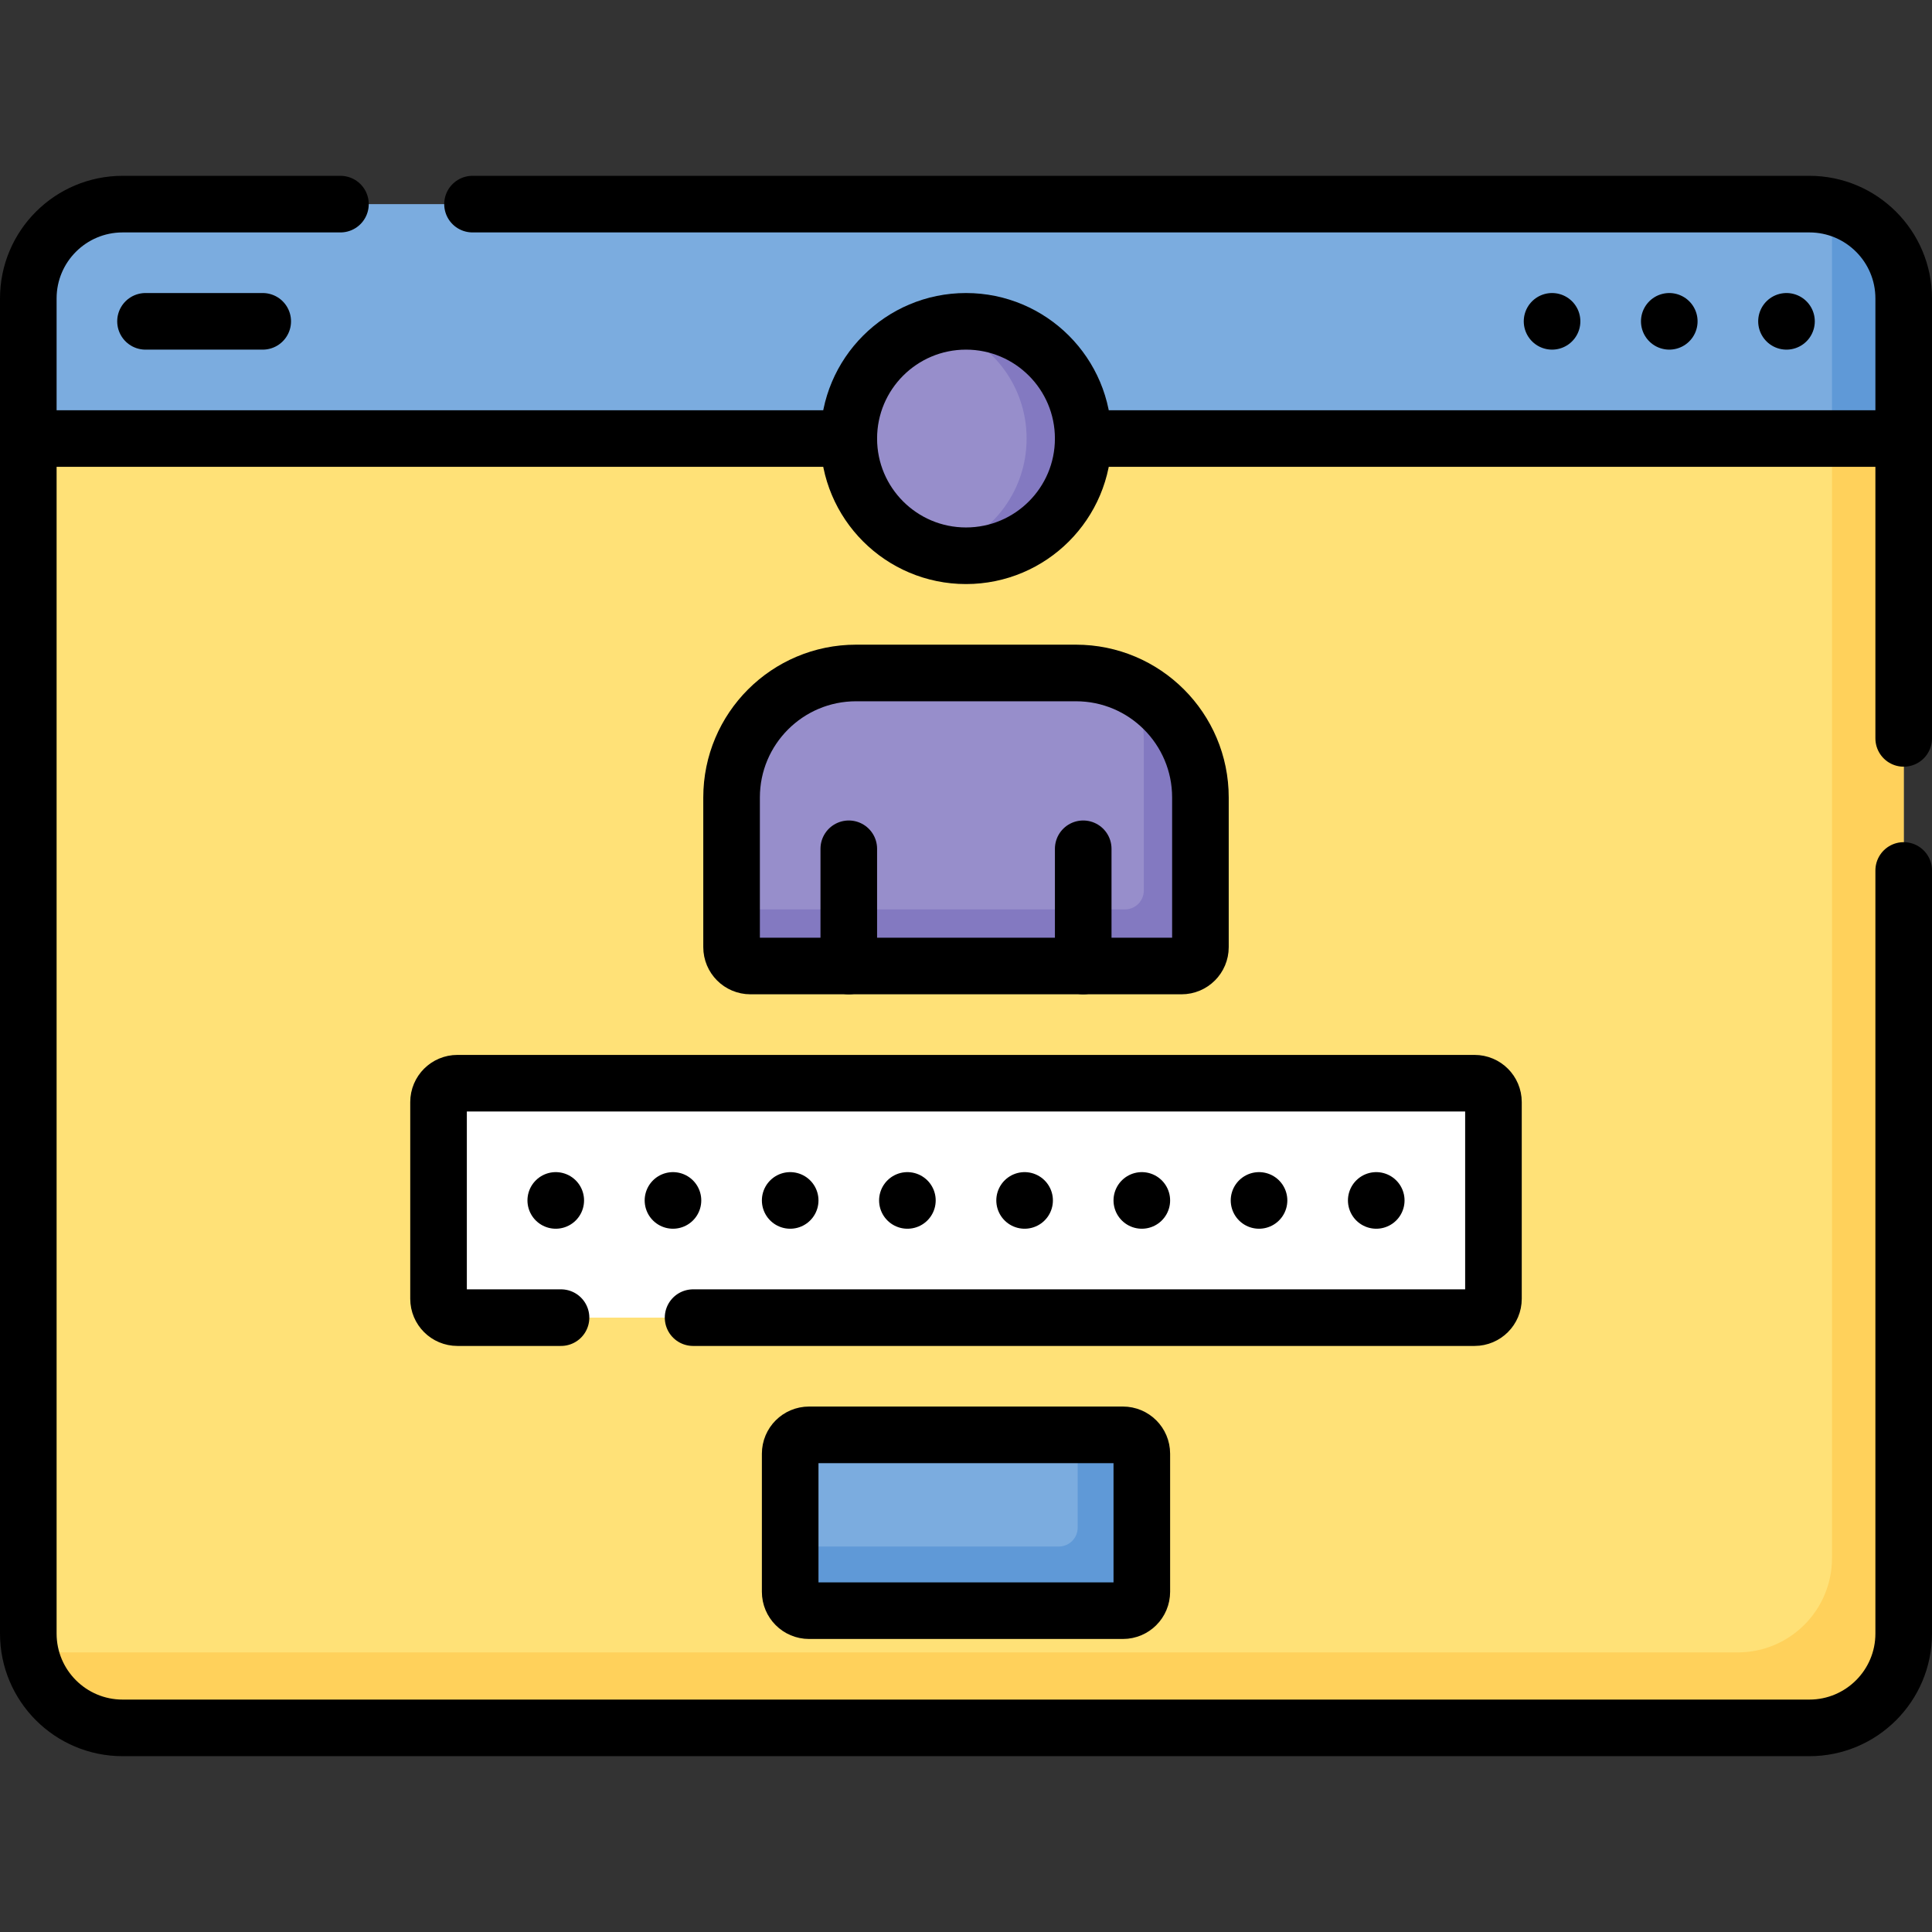 <svg version="1.1" id="Capa_1" xmlns="http://www.w3.org/2000/svg" xmlns:xlink="http://www.w3.org/1999/xlink" x="0px" y="0px" viewBox="0 0 512 512" style="enable-background:new 0 0 512 512;" xml:space="preserve">
<rect x="0" y="0" width="512" height="512" fill="#333333" stroke="none"/>
<g>
	<path style="fill:#7BACDF;" d="M504.5,79.094c0-13.807-11.193-25-25-25h-447c-13.807,0-25,11.193-25,25v37.125L256,131.75&#10;&#9;&#9;l248.5-15.531V79.094z"/>
	<path style="fill:#5F99D7;" d="M485.12,54.728c0.25,1.418,0.38,2.876,0.38,4.366v58.312l19-1.188V79.094&#10;&#9;&#9;C504.5,67.219,496.221,57.278,485.12,54.728z"/>
	<path style="fill:#FFE177;" d="M7.5,116.219v316.688c0,13.807,11.193,25,25,25h447c13.807,0,25-11.193,25-25V116.219H7.5z"/>
	<path style="fill:#FFD15B;" d="M485.5,116.219v296.688c0,13.807-11.193,25-25,25h-447c-1.932,0-3.813-0.219-5.62-0.634&#10;&#9;&#9;c2.065,11.726,12.302,20.634,24.62,20.634h447c13.807,0,25-11.193,25-25V116.219H485.5z"/>
	<circle style="fill:#978ECB;" cx="256" cy="116.219" r="31.062"/>
	<path style="fill:#8379C1;" d="M256,85.156c-2.586,0-5.098,0.316-7.5,0.912c13.532,3.355,23.562,15.581,23.562,30.151&#10;&#9;&#9;s-10.031,26.795-23.562,30.151c2.402,0.596,4.914,0.912,7.5,0.912c17.155,0,31.062-13.907,31.062-31.062S273.155,85.156,256,85.156&#10;&#9;&#9;z"/>
	<path style="fill:#978ECB;" d="M198.875,256h114.25c2.761,0,5-2.239,5-5v-39.658c0-18.224-14.774-32.998-32.998-32.998h-58.253&#10;&#9;&#9;c-18.224,0-32.998,14.774-32.998,32.998V251C193.875,253.761,196.114,256,198.875,256z"/>
	<path style="fill:#8379C1;" d="M299.727,181.742c2.175,4.402,3.398,9.358,3.398,14.6V236c0,2.761-2.239,5-5,5h-104.25v10&#10;&#9;&#9;c0,2.761,2.239,5,5,5h114.25c2.761,0,5-2.239,5-5v-39.658C318.125,198.36,310.628,187.129,299.727,181.742z"/>
	<path style="fill:#7BACDF;" d="M297.594,426.844h-83.188c-2.761,0-5-2.239-5-5V385.25c0-2.761,2.239-5,5-5h83.188&#10;&#9;&#9;c2.761,0,5,2.239,5,5v36.594C302.594,424.605,300.355,426.844,297.594,426.844z"/>
	<path style="fill:#5F99D7;" d="M297.594,380.25h-12v24.594c0,2.761-2.239,5-5,5h-71.188v12c0,2.761,2.239,5,5,5h83.188&#10;&#9;&#9;c2.761,0,5-2.239,5-5V385.25C302.594,382.489,300.355,380.25,297.594,380.25z"/>
	<path style="fill:#FFFFFF;" d="M390.781,349.188H121.219c-2.761,0-5-2.239-5-5v-52.125c0-2.761,2.239-5,5-5h269.562&#10;&#9;&#9;c2.761,0,5,2.239,5,5v52.125C395.781,346.949,393.543,349.188,390.781,349.188z"/>
	<path style="fill:none;stroke:#000000;stroke-width:15;stroke-linecap:round;stroke-linejoin:round;stroke-miterlimit:10;" d="&#10;&#9;&#9;M90.221,54.094H32.5c-13.807,0-25,11.193-25,25v37.125"/>
	<path style="fill:none;stroke:#000000;stroke-width:15;stroke-linecap:round;stroke-linejoin:round;stroke-miterlimit:10;" d="&#10;&#9;&#9;M504.5,116.219V79.094c0-13.807-11.193-25-25-25H125.221"/>
	
		<polyline style="fill:none;stroke:#000000;stroke-width:15;stroke-linecap:round;stroke-linejoin:round;stroke-miterlimit:10;" points="&#10;&#9;&#9;504.5,195.681 504.5,116.219 287.062,116.219 &#9;"/>
	<path style="fill:none;stroke:#000000;stroke-width:15;stroke-linecap:round;stroke-linejoin:round;stroke-miterlimit:10;" d="&#10;&#9;&#9;M224.938,116.219H7.5v316.688c0,13.807,11.193,25,25,25h447c13.807,0,25-11.193,25-25V230.681"/>
	<g>
		<g>
			
				<line style="fill:none;stroke:#000000;stroke-width:15;stroke-linecap:round;stroke-linejoin:round;stroke-miterlimit:10;" x1="473.438" y1="85.156" x2="473.438" y2="85.156"/>
		</g>
	</g>
	<g>
		<g>
			
				<line style="fill:none;stroke:#000000;stroke-width:15;stroke-linecap:round;stroke-linejoin:round;stroke-miterlimit:10;" x1="442.375" y1="85.156" x2="442.375" y2="85.156"/>
		</g>
	</g>
	<g>
		<g>
			
				<line style="fill:none;stroke:#000000;stroke-width:15;stroke-linecap:round;stroke-linejoin:round;stroke-miterlimit:10;" x1="411.312" y1="85.156" x2="411.312" y2="85.156"/>
		</g>
	</g>
	
		<line style="fill:none;stroke:#000000;stroke-width:15;stroke-linecap:round;stroke-linejoin:round;stroke-miterlimit:10;" x1="38.562" y1="85.156" x2="69.625" y2="85.156"/>
	
		<line style="fill:none;stroke:#000000;stroke-width:15;stroke-linecap:round;stroke-linejoin:round;stroke-miterlimit:10;" x1="287.062" y1="224.938" x2="287.062" y2="256"/>
	
		<line style="fill:none;stroke:#000000;stroke-width:15;stroke-linecap:round;stroke-linejoin:round;stroke-miterlimit:10;" x1="224.938" y1="224.938" x2="224.938" y2="256"/>
	
		<circle style="fill:none;stroke:#000000;stroke-width:15;stroke-linecap:round;stroke-linejoin:round;stroke-miterlimit:10;" cx="256" cy="116.219" r="31.062"/>
	<path style="fill:none;stroke:#000000;stroke-width:15;stroke-linecap:round;stroke-linejoin:round;stroke-miterlimit:10;" d="&#10;&#9;&#9;M198.875,256h114.25c2.761,0,5-2.239,5-5v-39.658c0-18.224-14.774-32.998-32.998-32.998h-58.253&#10;&#9;&#9;c-18.224,0-32.998,14.774-32.998,32.998V251C193.875,253.761,196.114,256,198.875,256z"/>
	<path style="fill:none;stroke:#000000;stroke-width:15;stroke-linecap:round;stroke-linejoin:round;stroke-miterlimit:10;" d="&#10;&#9;&#9;M297.594,426.844h-83.188c-2.761,0-5-2.239-5-5V385.25c0-2.761,2.239-5,5-5h83.188c2.761,0,5,2.239,5,5v36.594&#10;&#9;&#9;C302.594,424.605,300.355,426.844,297.594,426.844z"/>
	<path style="fill:none;stroke:#000000;stroke-width:15;stroke-linecap:round;stroke-linejoin:round;stroke-miterlimit:10;" d="&#10;&#9;&#9;M148.676,349.188h-27.458c-2.761,0-5-2.239-5-5v-52.125c0-2.761,2.239-5,5-5h269.562c2.761,0,5,2.239,5,5v52.125&#10;&#9;&#9;c0,2.761-2.239,5-5,5H183.676"/>
	<g>
		<g>
			
				<line style="fill:none;stroke:#000000;stroke-width:15;stroke-linecap:round;stroke-linejoin:round;stroke-miterlimit:10;" x1="147.281" y1="318.125" x2="147.281" y2="318.125"/>
		</g>
	</g>
	<g>
		<g>
			
				<line style="fill:none;stroke:#000000;stroke-width:15;stroke-linecap:round;stroke-linejoin:round;stroke-miterlimit:10;" x1="178.344" y1="318.125" x2="178.344" y2="318.125"/>
		</g>
	</g>
	<g>
		<g>
			
				<line style="fill:none;stroke:#000000;stroke-width:15;stroke-linecap:round;stroke-linejoin:round;stroke-miterlimit:10;" x1="209.406" y1="318.125" x2="209.406" y2="318.125"/>
		</g>
	</g>
	<g>
		<g>
			
				<line style="fill:none;stroke:#000000;stroke-width:15;stroke-linecap:round;stroke-linejoin:round;stroke-miterlimit:10;" x1="240.469" y1="318.125" x2="240.469" y2="318.125"/>
		</g>
	</g>
	<g>
		<g>
			
				<line style="fill:none;stroke:#000000;stroke-width:15;stroke-linecap:round;stroke-linejoin:round;stroke-miterlimit:10;" x1="271.531" y1="318.125" x2="271.531" y2="318.125"/>
		</g>
	</g>
	<g>
		<g>
			
				<line style="fill:none;stroke:#000000;stroke-width:15;stroke-linecap:round;stroke-linejoin:round;stroke-miterlimit:10;" x1="302.594" y1="318.125" x2="302.594" y2="318.125"/>
		</g>
	</g>
	<g>
		<g>
			
				<line style="fill:none;stroke:#000000;stroke-width:15;stroke-linecap:round;stroke-linejoin:round;stroke-miterlimit:10;" x1="333.656" y1="318.125" x2="333.656" y2="318.125"/>
		</g>
	</g>
	<g>
		<g>
			
				<line style="fill:none;stroke:#000000;stroke-width:15;stroke-linecap:round;stroke-linejoin:round;stroke-miterlimit:10;" x1="364.719" y1="318.125" x2="364.719" y2="318.125"/>
		</g>
	</g>
</g>
<g>
</g>
<g>
</g>
<g>
</g>
<g>
</g>
<g>
</g>
<g>
</g>
<g>
</g>
<g>
</g>
<g>
</g>
<g>
</g>
<g>
</g>
<g>
</g>
<g>
</g>
<g>
</g>
<g>
</g>
</svg>